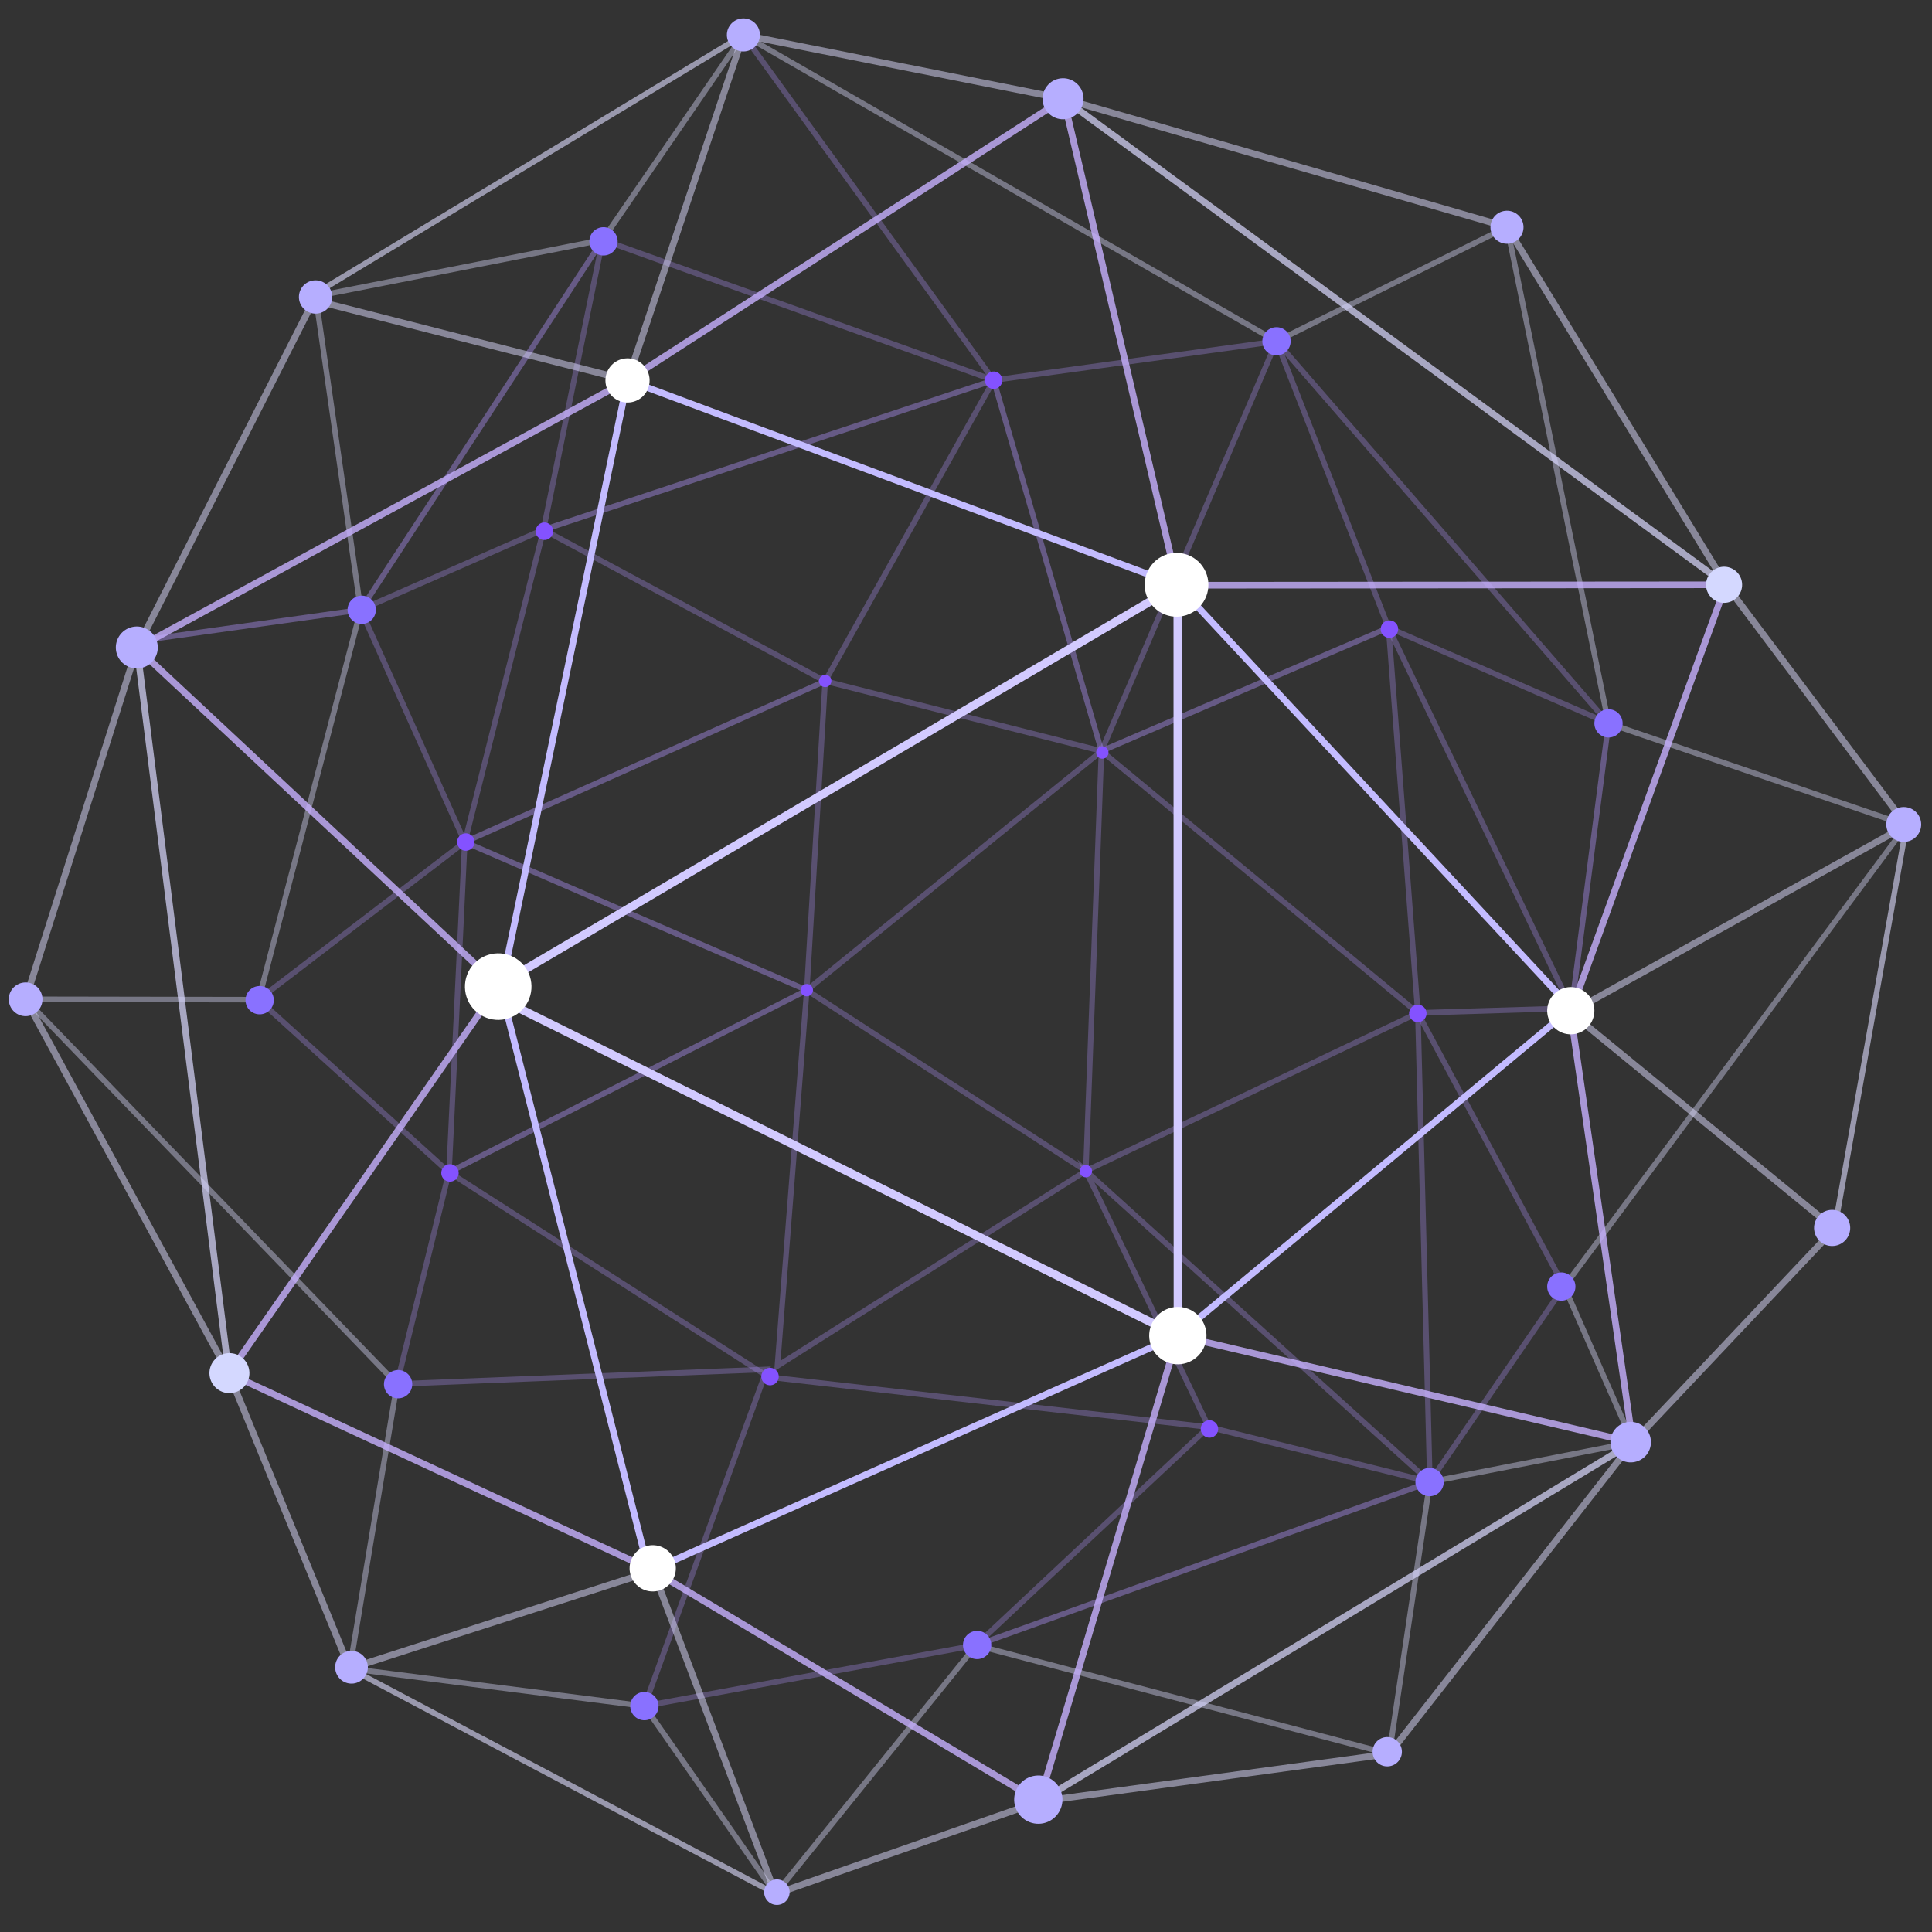 <svg xmlns="http://www.w3.org/2000/svg" xmlns:xlink="http://www.w3.org/1999/xlink" version="1.1" x="0" y="0" width="350" height="350" viewBox="0 0 350 350" enable-background="new 0 0 350 350" xml:space="preserve">

<rect x="0" y="0" width="350" height="350" fill="#333333" stroke="none"/>

<g id="onvif-state-1">
<path opacity="0.4" id="onvf1" fill-rule="evenodd" clip-rule="evenodd" fill="none" stroke="#B194FF" stroke-miterlimit="10" d="M180.02 68.89l19.53 67.17"/>
<path opacity="0.4" id="onvf2" fill-rule="evenodd" clip-rule="evenodd" fill="none" stroke="#B194FF" stroke-miterlimit="10" d="M199.54 136.06l52.01-22.35"/>
<path opacity="0.4" id="onvf3" fill-rule="evenodd" clip-rule="evenodd" fill="none" stroke="#B194FF" stroke-miterlimit="10" d="M81.34 212.37l64.82-32.99L84.2 152.54l65.29-29.15"/>
<path opacity="0.4" id="onvf4" fill-rule="evenodd" clip-rule="evenodd" fill="none" stroke="#B194FF" stroke-miterlimit="10" d="M24.34 116.22l41-5.75 43.83-67.01"/>
<path opacity="0.4" id="onvf5" fill-rule="evenodd" clip-rule="evenodd" fill="none" stroke="#B194FF" stroke-miterlimit="10" d="M176.83 298.06l82.21-29.58"/>
<path opacity="0.4" id="onvf6" fill-rule="evenodd" clip-rule="evenodd" fill="none" stroke="#B194FF" stroke-miterlimit="10" d="M291.4 131.04l-6.71 51.6"/>
<path opacity="0.4" id="onvf7" fill-rule="evenodd" clip-rule="evenodd" fill="none" stroke="#B194FF" stroke-miterlimit="10" d="M98.46 95.97l81.55-27.09"/>
<path opacity="0.3" id="onvf8" fill-rule="evenodd" clip-rule="evenodd" fill="none" stroke="#B194FF" stroke-miterlimit="10" d="M256.86 183.5l-57.32-47.44 -2.83 76.05 -55.88 35.35 5.33-68.08 3.33-55.98L98.46 95.97 84.2 152.54l-2.86 59.83 57.91 37.1 79.73 9.07 -22.27-46.43 62.33 56.37L256.86 183.5l-5.31-69.79 -20.3-51.87 -31.71 74.23"/>
<path opacity="0.3" id="onvf9" fill-rule="evenodd" clip-rule="evenodd" fill="none" stroke="#B194FF" stroke-miterlimit="10" d="M134.67 6.32l45.34 62.56 51.24-7.05 60.14 69.21 -39.85-17.34 33.14 68.94 -27.83 0.85 26.51 49.57 -24.34 35.4 -40.06-9.94 -42.15 39.52 -60.06 11.02 22.17-60.98 -67.01 2.64 9.41-38.36 -34.48-31.27L84.2 152.54l-18.86-42.08 33.12-14.53 10.72-52.48 70.84 25.43 -30.53 54.51 50.06 12.67 -53.39 43.32 50.55 32.73 60.15-28.61"/>
<path opacity="0.4" id="onvf10" fill-rule="evenodd" clip-rule="evenodd" fill="none" stroke="#DDDCFF" stroke-miterlimit="10" d="M231.26 61.83l41.76-20.71 18.38 89.92 53.99 18.47 -62.01 83.56 12.41 28.23 -36.75 7.17 -7.36 49.26 -74.85-19.67 -36.33 45.03 -23.74-34.01 -53.4-6.81 8.56-51.53L4.64 181.03l42.22 0.07 18.48-70.63 -8.16-56.79 51.99-10.22 25.5-37.14L231.26 61.83z"/>
<path opacity="0.5" id="onvf11" fill-rule="evenodd" clip-rule="evenodd" fill="none" stroke="#DEDCFF" stroke-width="1.2" stroke-miterlimit="10" d="M192.68 17.9l80.34 23.22 39.65 64.81 32.72 43.58 -60.87 33.9 47.83 39.19 -36.56 38.7 -44.1 56.43 -63.41 8.64 -47.77 16.72 -22.2-58.54L63.37 302.27l-21.91-53.45L4.64 181.03l20.18-63.64 32.02-63.01 56.85 14.51 20.99-62.56L192.68 17.9z"/>
<path opacity="0.6" id="onvf12" fill-rule="evenodd" clip-rule="evenodd" fill="none" stroke="#DEDCFF" stroke-miterlimit="10" d="M63.37 302.27l77.13 40.83"/>
<path opacity="0.6" id="onvf13" fill-rule="evenodd" clip-rule="evenodd" fill="none" stroke="#DEDCFF" stroke-miterlimit="10" d="M56.47 53.59l78.2-47.26"/>
<path opacity="0.6" id="onvf14" fill-rule="evenodd" clip-rule="evenodd" fill="none" stroke="#DEDCFF" stroke-miterlimit="10" d="M345.38 149.51l-13.03 73.09"/>
<path opacity="0.8" id="onvf15" fill-rule="evenodd" clip-rule="evenodd" fill="none" stroke="#C7B0FF" stroke-width="1.2" stroke-miterlimit="10" d="M213.34 106.02l99.33-0.08 -28.15 77.48 11.27 77.89 -82.42-19.35 -25.1 84.41 -70.13-41.94 -76.68-35.61 48.88-70.23 -65.52-61.19 88.87-48.5L192.68 17.9 213.34 106.02z"/>
<path id="onvf16" fill-rule="evenodd" clip-rule="evenodd" fill="none" stroke="#C3BBFF" stroke-width="1.2" stroke-miterlimit="10" d="M213.34 106.02l71.35 76.63 -71.32 59.31 -95.83 42.71L90.74 179.16l22.95-110.28L213.34 106.02"/>
<path id="onvf17" fill-rule="evenodd" clip-rule="evenodd" fill="none" stroke="#D2CAFF" stroke-width="1.5" stroke-miterlimit="10" d="M88.13 179.73l125.21-73.71 0.03 135.94L88.13 179.73"/>
<path opacity="0.7" id="onvf18" fill-rule="evenodd" clip-rule="evenodd" fill="none" stroke="#DBD9FF" stroke-width="1.2" stroke-miterlimit="10" d="M192.68 17.9l119.99 88.04"/>
<path opacity="0.7" id="onvf19" fill-rule="evenodd" clip-rule="evenodd" fill="none" stroke="#DBD9FF" stroke-width="1.2" stroke-miterlimit="10" d="M24.82 117.39l16.64 131.42"/>
<path opacity="0.7" id="onvf20" fill-rule="evenodd" clip-rule="evenodd" fill="none" stroke="#DBD9FF" stroke-width="1.2" stroke-miterlimit="10" d="M188.27 326.37l107.52-65.06"/>
<path id="onvf21" fill-rule="evenodd" clip-rule="evenodd" fill="#8452FF" d="M257.83 182.35c0.69 0.54 0.81 1.54 0.26 2.22 -0.54 0.69-1.54 0.81-2.22 0.26 -0.69-0.54-0.8-1.54-0.26-2.22C256.15 181.92 257.15 181.8 257.83 182.35z"/>
<path id="onvf22" fill-rule="evenodd" clip-rule="evenodd" fill="#8452FF" d="M252.69 112.72c0.69 0.54 0.81 1.54 0.26 2.23 -0.54 0.69-1.54 0.8-2.23 0.26 -0.69-0.54-0.8-1.54-0.26-2.22C251.01 112.3 252 112.18 252.69 112.72z"/>
<path id="onvf23" fill-rule="evenodd" clip-rule="evenodd" fill="#8452FF" d="M180.98 67.64c0.69 0.54 0.81 1.54 0.26 2.22 -0.54 0.69-1.54 0.8-2.22 0.26 -0.69-0.54-0.8-1.54-0.26-2.22C179.3 67.22 180.29 67.1 180.98 67.64z"/>
<path id="onvf24" fill-rule="evenodd" clip-rule="evenodd" fill="#8452FF" d="M99.6 94.99c0.69 0.54 0.81 1.54 0.26 2.23 -0.54 0.69-1.54 0.8-2.22 0.26 -0.69-0.54-0.8-1.54-0.26-2.22C97.92 94.56 98.91 94.45 99.6 94.99z"/>
<path id="onvf25" fill-rule="evenodd" clip-rule="evenodd" fill="#8452FF" d="M85.37 151.3c0.69 0.54 0.8 1.54 0.26 2.22 -0.54 0.69-1.54 0.81-2.22 0.26 -0.69-0.54-0.8-1.54-0.26-2.22C83.69 150.88 84.68 150.76 85.37 151.3z"/>
<path id="onvf26" fill-rule="evenodd" clip-rule="evenodd" fill="#8452FF" d="M82.5 211.25c0.69 0.54 0.8 1.54 0.26 2.22 -0.54 0.69-1.54 0.8-2.22 0.26 -0.69-0.54-0.8-1.54-0.26-2.22C80.81 210.82 81.81 210.7 82.5 211.25z"/>
<path id="onvf27" fill-rule="evenodd" clip-rule="evenodd" fill="#8452FF" d="M140.48 248.13c0.69 0.54 0.8 1.54 0.26 2.23 -0.54 0.69-1.54 0.8-2.22 0.26 -0.69-0.54-0.8-1.54-0.26-2.22C138.8 247.7 139.8 247.59 140.48 248.13z"/>
<path id="onvf28" fill-rule="evenodd" clip-rule="evenodd" fill="#8452FF" d="M220.08 257.63c0.69 0.54 0.81 1.54 0.26 2.22 -0.54 0.69-1.54 0.8-2.22 0.26 -0.69-0.54-0.8-1.54-0.26-2.22C218.4 257.2 219.4 257.08 220.08 257.63z"/>
<path id="onvf29" fill-rule="evenodd" clip-rule="evenodd" fill="#8452FF" d="M200.39 135.44c0.49 0.38 0.57 1.09 0.19 1.58 -0.38 0.49-1.09 0.57-1.57 0.19 -0.48-0.38-0.57-1.09-0.18-1.57C199.2 135.14 199.91 135.05 200.39 135.44z"/>
<path id="onvf30" fill-rule="evenodd" clip-rule="evenodd" fill="#8452FF" d="M150.19 122.47c0.49 0.38 0.57 1.09 0.18 1.58 -0.38 0.49-1.09 0.57-1.57 0.19 -0.49-0.38-0.57-1.09-0.19-1.57C149 122.17 149.7 122.09 150.19 122.47z"/>
<path id="onvf31" fill-rule="evenodd" clip-rule="evenodd" fill="#8452FF" d="M146.85 178.5c0.49 0.38 0.57 1.09 0.19 1.57s-1.09 0.57-1.57 0.19c-0.49-0.38-0.57-1.09-0.19-1.57C145.66 178.2 146.37 178.11 146.85 178.5z"/>
<path id="onvf32" fill-rule="evenodd" clip-rule="evenodd" fill="#8452FF" d="M197.41 211.29c0.48 0.38 0.57 1.09 0.19 1.57 -0.38 0.49-1.09 0.57-1.58 0.19 -0.48-0.38-0.57-1.09-0.19-1.57C196.21 210.99 196.92 210.9 197.41 211.29z"/>
<path id="onvf33" fill-rule="evenodd" clip-rule="evenodd" fill="#D4D8FF" d="M314.36 103.37c1.42 1.12 1.66 3.18 0.54 4.6 -1.12 1.42-3.18 1.66-4.59 0.54 -1.42-1.12-1.66-3.18-0.54-4.59C310.89 102.49 312.94 102.25 314.36 103.37z"/>
<path id="onvf34" fill-rule="evenodd" clip-rule="evenodd" fill="#D4D8FF" d="M43.81 245.91c1.57 1.24 1.84 3.52 0.6 5.09 -1.24 1.57-3.52 1.84-5.09 0.6 -1.57-1.24-1.84-3.52-0.6-5.09C39.96 244.94 42.24 244.67 43.81 245.91z"/>
<path id="onvf35" fill-rule="evenodd" clip-rule="evenodd" fill="#B6AEFF" d="M297.69 258.37c1.59 1.26 1.86 3.57 0.61 5.16 -1.26 1.59-3.57 1.86-5.16 0.61 -1.59-1.26-1.86-3.57-0.61-5.16C293.78 257.39 296.09 257.12 297.69 258.37z"/>
<path id="onvf36" fill-rule="evenodd" clip-rule="evenodd" fill="#B6AEFF" d="M27.14 114.31c1.65 1.3 1.93 3.69 0.63 5.34 -1.3 1.65-3.69 1.93-5.34 0.63 -1.65-1.3-1.93-3.69-0.63-5.34C23.1 113.29 25.49 113.01 27.14 114.31z"/>
<path id="onvf37" fill-rule="evenodd" clip-rule="evenodd" fill="#B6AEFF" d="M194.88 14.97c1.61 1.27 1.89 3.61 0.62 5.22 -1.27 1.61-3.61 1.89-5.22 0.62 -1.61-1.27-1.89-3.61-0.61-5.22C190.93 13.97 193.27 13.7 194.88 14.97z"/>
<path id="onvf38" fill-rule="evenodd" clip-rule="evenodd" fill="#B6AEFF" d="M346.84 146.88c1.37 1.08 1.6 3.07 0.52 4.44 -1.08 1.37-3.07 1.6-4.44 0.52 -1.37-1.08-1.6-3.07-0.52-4.44C343.48 146.03 345.47 145.8 346.84 146.88z"/>
<path id="onvf39" fill-rule="evenodd" clip-rule="evenodd" fill="#B6AEFF" d="M333.94 219.88c1.42 1.12 1.66 3.18 0.54 4.6 -1.12 1.42-3.18 1.66-4.6 0.54 -1.42-1.12-1.66-3.18-0.54-4.6C330.46 219 332.52 218.76 333.94 219.88z"/>
<path id="onvf40" fill-rule="evenodd" clip-rule="evenodd" fill="#B6AEFF" d="M252.96 315.26c1.15 0.91 1.35 2.58 0.44 3.73 -0.91 1.15-2.58 1.35-3.73 0.44 -1.15-0.91-1.35-2.58-0.44-3.73C250.14 314.54 251.81 314.35 252.96 315.26z"/>
<path id="onvf41" fill-rule="evenodd" clip-rule="evenodd" fill="#B6AEFF" d="M142.17 340.97c1 0.79 1.17 2.24 0.38 3.25 -0.79 1-2.24 1.17-3.24 0.38 -1-0.79-1.17-2.24-0.38-3.24C139.72 340.35 141.17 340.18 142.17 340.97z"/>
<path id="onvf42" fill-rule="evenodd" clip-rule="evenodd" fill="#B6AEFF" d="M65.51 299.71c1.29 1.01 1.51 2.88 0.49 4.16 -1.01 1.29-2.88 1.51-4.16 0.49 -1.28-1.01-1.5-2.88-0.49-4.17C62.36 298.92 64.22 298.7 65.51 299.71z"/>
<path id="onvf43" fill-rule="evenodd" clip-rule="evenodd" fill="#B6AEFF" d="M6.53 178.63c1.33 1.05 1.55 2.97 0.51 4.29 -1.05 1.33-2.97 1.55-4.29 0.51 -1.32-1.05-1.55-2.97-0.51-4.29C3.29 177.81 5.21 177.59 6.53 178.63z"/>
<path id="onvf44" fill-rule="evenodd" clip-rule="evenodd" fill="#B6AEFF" d="M59.04 51.43c1.31 1.03 1.53 2.93 0.5 4.24 -1.03 1.31-2.93 1.53-4.24 0.5 -1.31-1.03-1.53-2.93-0.5-4.24C55.83 50.62 57.73 50.4 59.04 51.43z"/>
<path id="onvf45" fill-rule="evenodd" clip-rule="evenodd" fill="#B6AEFF" d="M136.53 3.98c1.3 1.02 1.52 2.91 0.49 4.2 -1.02 1.3-2.9 1.52-4.2 0.5 -1.3-1.02-1.52-2.91-0.5-4.2C133.35 3.17 135.23 2.95 136.53 3.98z"/>
<path id="onvf46" fill-rule="evenodd" clip-rule="evenodd" fill="#B6AEFF" d="M274.86 38.82c1.3 1.02 1.52 2.9 0.49 4.2s-2.9 1.52-4.2 0.49c-1.3-1.02-1.52-2.9-0.5-4.2S273.57 37.8 274.86 38.82z"/>
<path id="onvf47" fill-rule="evenodd" clip-rule="evenodd" fill="#B6AEFF" d="M190.81 322.59c1.9 1.5 2.22 4.25 0.72 6.14 -1.49 1.9-4.24 2.22-6.14 0.72s-2.22-4.25-0.72-6.14C186.17 321.42 188.92 321.09 190.81 322.59z"/>
<path id="onvf48" fill-rule="evenodd" clip-rule="evenodd" fill="#8971FF" d="M232.84 59.82c1.11 0.88 1.3 2.49 0.42 3.6 -0.87 1.11-2.49 1.3-3.6 0.42 -1.11-0.88-1.3-2.49-0.42-3.6C230.12 59.14 231.73 58.95 232.84 59.82z"/>
<path id="onvf49" fill-rule="evenodd" clip-rule="evenodd" fill="#8971FF" d="M292.98 129.03c1.11 0.88 1.3 2.49 0.43 3.6 -0.87 1.11-2.49 1.3-3.6 0.42 -1.11-0.88-1.3-2.49-0.42-3.6C290.26 128.35 291.87 128.16 292.98 129.03z"/>
<path id="onvf50" fill-rule="evenodd" clip-rule="evenodd" fill="#8971FF" d="M110.92 41.71c1.11 0.88 1.3 2.49 0.42 3.6 -0.88 1.11-2.49 1.3-3.6 0.42 -1.11-0.88-1.3-2.49-0.42-3.6S109.81 40.83 110.92 41.71z"/>
<path id="onvf51" fill-rule="evenodd" clip-rule="evenodd" fill="#8971FF" d="M67.12 108.46c1.11 0.88 1.3 2.49 0.42 3.6s-2.49 1.3-3.6 0.42c-1.11-0.88-1.3-2.49-0.42-3.6C64.4 107.77 66.01 107.58 67.12 108.46z"/>
<path id="onvf52" fill-rule="evenodd" clip-rule="evenodd" fill="#8971FF" d="M48.63 179.18c1.11 0.88 1.3 2.49 0.42 3.6 -0.88 1.11-2.49 1.3-3.6 0.42 -1.11-0.88-1.3-2.49-0.42-3.6C45.9 178.49 47.52 178.3 48.63 179.18z"/>
<path id="onvf53" fill-rule="evenodd" clip-rule="evenodd" fill="#8971FF" d="M73.71 248.75c1.11 0.88 1.3 2.49 0.42 3.6 -0.88 1.11-2.49 1.3-3.6 0.42 -1.11-0.88-1.3-2.49-0.42-3.6C70.99 248.06 72.6 247.87 73.71 248.75z"/>
<path id="onvf54" fill-rule="evenodd" clip-rule="evenodd" fill="#8971FF" d="M118.33 307.07c1.11 0.88 1.3 2.49 0.42 3.6 -0.88 1.11-2.49 1.3-3.6 0.42 -1.11-0.88-1.3-2.49-0.42-3.6C115.6 306.38 117.21 306.19 118.33 307.07z"/>
<path id="onvf55" ill-rule="evenodd" clip-rule="evenodd" fill="#8971FF" d="M178.61 295.99c1.11 0.88 1.3 2.49 0.42 3.6 -0.88 1.11-2.49 1.3-3.6 0.43 -1.11-0.87-1.3-2.49-0.42-3.6C175.89 295.31 177.5 295.12 178.61 295.99z"/>
<path id="onvf56" fill-rule="evenodd" clip-rule="evenodd" fill="#8971FF" d="M260.57 266.48c1.11 0.88 1.3 2.49 0.42 3.6 -0.87 1.11-2.48 1.3-3.6 0.42 -1.11-0.88-1.3-2.49-0.42-3.6C257.85 265.79 259.46 265.6 260.57 266.48z"/>
<path id="onvf57" fill-rule="evenodd" clip-rule="evenodd" fill="#8971FF" d="M284.43 231.06c1.11 0.88 1.3 2.49 0.43 3.6 -0.88 1.11-2.49 1.3-3.6 0.43 -1.11-0.88-1.3-2.49-0.42-3.6C281.71 230.38 283.32 230.19 284.43 231.06z"/>
<path id="onvf58" fill-rule="evenodd" clip-rule="evenodd" fill="#FFFFFF" d="M93.99 174c2.61 2.06 3.06 5.85 1 8.47 -2.06 2.61-5.85 3.06-8.47 1 -2.61-2.06-3.06-5.85-1-8.47C87.59 172.38 91.38 171.94 93.99 174z"/>
<path id="onvf59" fill-rule="evenodd" clip-rule="evenodd" fill="#FFFFFF" d="M216.72 101.4c2.5 1.98 2.93 5.61 0.95 8.12 -1.98 2.51-5.61 2.93-8.11 0.96 -2.5-1.98-2.93-5.61-0.95-8.12C210.58 99.85 214.21 99.42 216.72 101.4z"/>
<path id="onvf60" fill-rule="evenodd" clip-rule="evenodd" fill="#FFFFFF" d="M216.59 237.88c2.25 1.78 2.64 5.04 0.86 7.3 -1.78 2.25-5.04 2.64-7.29 0.86 -2.25-1.78-2.63-5.04-0.86-7.29C211.07 236.49 214.34 236.1 216.59 237.88z"/>
<path id="onvf61" fill-rule="evenodd" clip-rule="evenodd" fill="#FFFFFF" d="M287.21 179.74c1.86 1.46 2.17 4.15 0.71 6.01 -1.46 1.85-4.15 2.17-6.01 0.71 -1.85-1.46-2.17-4.15-0.7-6.01C282.67 178.59 285.35 178.27 287.21 179.74z"/>
<path id="onvf62" fill-rule="evenodd" clip-rule="evenodd" fill="#FFFFFF" d="M120.84 280.82c1.82 1.44 2.13 4.07 0.69 5.89s-4.07 2.13-5.88 0.69c-1.82-1.43-2.13-4.07-0.69-5.88C116.39 279.7 119.03 279.39 120.84 280.82z"/>
<path id="onvf63" fill-rule="evenodd" clip-rule="evenodd" fill="#FFFFFF" d="M116.16 65.78c1.74 1.37 2.03 3.89 0.66 5.62 -1.37 1.74-3.89 2.03-5.62 0.66 -1.73-1.37-2.03-3.88-0.66-5.62C111.91 64.7 114.42 64.41 116.16 65.78z"/>
</g>

<g id="onvif-state-2" style="display: none">
<path id="onvf1" opacity="0.4" fill="none" stroke="#B194FF" stroke-miterlimit="10" enable-background="new    " d="M180.02,58.89
l36.083,94.516"/>
<path id="onvf2" opacity="0.4" fill="none" stroke="#B194FF" stroke-miterlimit="10" enable-background="new    " d="
M216.093,153.406l35.457-39.696"/>
<path id="onvf3" opacity="0.4" fill="none" stroke="#B194FF" stroke-miterlimit="10" enable-background="new    " d="M86.34,212.37
l59.82-32.99L84.2,152.54l60.29-29.15"/>
<path id="onvf4" opacity="0.4" fill="none" stroke="#B194FF" stroke-miterlimit="10" enable-background="new    " d="M14.34,106.22
l41,4.25l53.83-57.01"/>
<path id="onvf5" opacity="0.4" fill="none" stroke="#B194FF" stroke-miterlimit="10" enable-background="new    " d="
M176.83,298.061l86.21-19.58"/>
<path id="onvf6" opacity="0.4" fill="none" stroke="#B194FF" stroke-miterlimit="10" enable-background="new    " d="M291.4,131.04
l-13.711,51.601"/>
<path id="onvf7" opacity="0.4" fill="none" stroke="#B194FF" stroke-miterlimit="10" enable-background="new    " d="M98.46,95.97
l81.55-37.09"/>
<path id="onvf8" opacity="0.3" fill="none" stroke="#B194FF" stroke-miterlimit="10" enable-background="new    " d="
M237.859,183.5l-21.767-30.094l-29.383,48.703l-47.46,47.361l6.91-70.091l-1.67-55.98L98.46,95.97L84.2,152.54l2.14,59.83
l52.91,37.101l78.973,17.786l-31.513-65.147l76.33,76.371L237.859,183.5l13.69-69.79l-20.3-50.87l-15.157,91.576"/>
<path id="onvf9" opacity="0.3" fill="none" stroke="#B194FF" stroke-miterlimit="10" enable-background="new    " d="M134.67,26.32
l45.34,32.56l51.24,2.95l60.141,69.21L251.54,113.7l26.14,68.94l-39.83,0.85l41.51,49.57l-16.34,45.399l-44.817-11.224
l-41.392,30.804l-60.061,9.021l22.5-57.59l-62.34,1.25l9.41-38.361l-49.48-31.27l47.36-28.55l-28.86-42.08l43.12-14.53l10.72-42.48
l70.839,5.43l-35.529,64.51l71.612,30.016L146.16,179.38l40.55,22.729l51.149-18.609"/>
<path id="onvf10" opacity="0.4" fill="none" stroke="#DDDCFF" stroke-miterlimit="10" enable-background="new    " d="
M231.26,61.83l41.76-20.71l18.381,89.92l48.989,19.47l-61.01,82.561l26.41,38.229l-42.75,7.171l-11.36,33.26l-74.85-13.67
L140.5,324.09l-23.74-17.01l-54.4-4.811l14.56-51.529L7.64,181.029l29.22,0.07l18.48-70.629l11.84-46.79l41.99-10.22l25.5-27.14
L231.26,61.83z"/>
<path id="onvf11" opacity="0.5" fill="none" stroke="#DEDCFF" stroke-width="1.2" stroke-miterlimit="10" enable-background="new    " d="M196.68,19.9l76.34,21.22l44.65,64.81l22.72,44.58l-62.87,32.9l54.83,39.189l-26.56,48.7l-54.101,40.431l-63.41,14.64l-47.77-2.28
l-22.2-39.54l-55.94,17.72L31.46,248.82L7.64,181.029l7.18-73.639l52.02-43.01l56.85,4.51l10.99-42.56L196.68,19.9z"/>
<path id="onvf12" opacity="0.6" fill="none" stroke="#DEDCFF" stroke-miterlimit="10" enable-background="new    " d="
M62.37,302.27l78.13,21.83"/>
<path id="onvf13" opacity="0.6" fill="none" stroke="#DEDCFF" stroke-miterlimit="10" enable-background="new    " d="M66.47,63.59
l68.2-37.26"/>
<path id="onvf14" opacity="0.6" fill="none" stroke="#DEDCFF" stroke-miterlimit="10" enable-background="new    " d="
M340.38,150.51l-8.03,72.09"/>
<path id="onvf15" opacity="0.8" fill="none" stroke="#C7B0FF" stroke-width="1.2" stroke-miterlimit="10" enable-background="new    " d="M192.429,118.246L317.67,105.94l-40.15,77.48l28.271,87.891l-85.862-45.993L188.27,326.37l-70.129-41.94L31.46,248.82
l74.908-61.588L14.82,107.4l108.87-38.5l72.99-49L192.429,118.246z"/>
<path id="onvf16" fill="none" stroke="#C3BBFF" stroke-width="1.2" stroke-miterlimit="10" d="M192.429,118.246l85.261,64.404
l-57.762,42.667L117.54,284.67l-10.771-96.867L123.69,68.88L192.429,118.246"/>
<path id="onvf17" fill="none" stroke="#D2CAFF" stroke-width="1.5" stroke-miterlimit="10" d="M106.368,187.232l86.061-68.986
l27.499,107.071l-115.77-36.944"/>
<path id="onvf18" opacity="0.7" fill="none" stroke="#DBD9FF" stroke-width="1.2" stroke-miterlimit="10" enable-background="new    " d="M196.68,19.9l120.99,86.04"/>
<path id="onvf19" opacity="0.7" fill="none" stroke="#DBD9FF" stroke-width="1.2" stroke-miterlimit="10" enable-background="new    " d="M14.82,107.39l16.64,141.42"/>
<path id="onvf20" opacity="0.7" fill="none" stroke="#DBD9FF" stroke-width="1.2" stroke-miterlimit="10" enable-background="new    " d="M188.27,326.37l117.521-55.06"/>
<path id="onvf21" fill="#8452FF" d="M238.83,182.35c0.689,0.541,0.811,1.541,0.26,2.221c-0.54,0.689-1.54,0.81-2.22,0.26
c-0.69-0.54-0.8-1.54-0.261-2.221C237.15,181.92,238.15,181.8,238.83,182.35z"/>
<path id="onvf22" fill="#8452FF" d="M252.689,112.72c0.69,0.54,0.811,1.54,0.261,2.23c-0.54,0.69-1.54,0.8-2.229,0.26
c-0.691-0.54-0.801-1.54-0.261-2.22C251.01,112.3,252,112.18,252.689,112.72z"/>
<path id="onvf23" fill="#8452FF" d="M180.98,57.64c0.689,0.54,0.81,1.54,0.26,2.22c-0.54,0.69-1.54,0.8-2.221,0.26
c-0.689-0.54-0.799-1.54-0.26-2.22C179.3,57.22,180.29,57.1,180.98,57.64z"/>
<path id="onvf24" fill="#8452FF" d="M99.6,94.99c0.69,0.54,0.81,1.54,0.26,2.23c-0.54,0.69-1.54,0.8-2.22,0.26
c-0.69-0.54-0.8-1.54-0.26-2.22C97.92,94.56,98.91,94.45,99.6,94.99z"/>
<path id="onvf25" fill="#8452FF" d="M85.37,151.3c0.69,0.54,0.8,1.54,0.26,2.22c-0.54,0.69-1.54,0.81-2.22,0.26
c-0.69-0.54-0.8-1.54-0.26-2.22S84.68,150.76,85.37,151.3z"/>
<path id="onvf26" fill="#8452FF" d="M87.5,211.25c0.69,0.54,0.8,1.54,0.26,2.221c-0.54,0.689-1.54,0.799-2.22,0.26
c-0.69-0.541-0.8-1.541-0.26-2.221C85.81,210.82,86.81,210.7,87.5,211.25z"/>
<path id="onvf27" fill="#8452FF" d="M140.48,248.13c0.69,0.54,0.8,1.54,0.26,2.229c-0.54,0.69-1.54,0.801-2.22,0.261
c-0.69-0.54-0.8-1.54-0.26-2.22C138.8,247.7,139.8,247.59,140.48,248.13z"/>
<path id="onvf28" fill="#8452FF" d="M219.322,266.347c0.689,0.54,0.811,1.54,0.26,2.22c-0.54,0.69-1.54,0.801-2.22,0.26
c-0.69-0.539-0.8-1.539-0.261-2.219C217.643,265.917,218.643,265.797,219.322,266.347z"/>
<path id="onvf29" fill="#8452FF" d="M216.943,152.786c0.489,0.38,0.569,1.09,0.189,1.58c-0.38,0.49-1.09,0.57-1.57,0.19
s-0.57-1.09-0.18-1.57C215.753,152.486,216.463,152.396,216.943,152.786z"/>
<path id="onvf30" fill="#8452FF" d="M145.19,122.47c0.49,0.38,0.57,1.09,0.18,1.58c-0.38,0.49-1.09,0.57-1.57,0.19
c-0.49-0.38-0.57-1.09-0.19-1.57C144,122.17,144.7,122.09,145.19,122.47z"/>
<path id="onvf31" fill="#8452FF" d="M146.85,178.5c0.49,0.38,0.57,1.09,0.19,1.57c-0.38,0.479-1.09,0.57-1.57,0.189
c-0.49-0.38-0.57-1.09-0.19-1.57C145.66,178.2,146.37,178.109,146.85,178.5z"/>
<path id="onvf32" fill="#8452FF" d="M187.41,201.29c0.48,0.38,0.57,1.09,0.189,1.569c-0.379,0.49-1.09,0.57-1.58,0.19
c-0.479-0.38-0.569-1.09-0.189-1.569C186.21,200.99,186.92,200.9,187.41,201.29z"/>
<path id="onvf33" fill="#D4D8FF" d="M319.36,103.37c1.42,1.12,1.659,3.18,0.54,4.6c-1.12,1.42-3.181,1.66-4.591,0.54
c-1.42-1.12-1.659-3.18-0.54-4.59C315.89,102.49,317.94,102.25,319.36,103.37z"/>
<path id="onvf34" fill="#D4D8FF" d="M33.81,245.91c1.57,1.24,1.84,3.52,0.6,5.09c-1.24,1.57-3.52,1.84-5.09,0.6
c-1.57-1.24-1.84-3.52-0.6-5.09C29.96,244.939,32.24,244.67,33.81,245.91z"/>
<path id="onvf35" fill="#B6AEFF" d="M307.689,268.37c1.59,1.26,1.86,3.569,0.61,5.159c-1.26,1.591-3.569,1.861-5.159,0.611
c-1.591-1.261-1.861-3.57-0.611-5.16S306.09,267.12,307.689,268.37z"/>
<path id="onvf36" fill="#B6AEFF" d="M17.14,104.31c1.65,1.3,1.93,3.69,0.63,5.34s-3.69,1.93-5.34,0.63
c-1.65-1.3-1.93-3.69-0.63-5.34C13.1,103.29,15.49,103.01,17.14,104.31z"/>
<path id="onvf37" fill="#B6AEFF" d="M198.88,16.97c1.61,1.271,1.89,3.61,0.62,5.22s-3.609,1.89-5.221,0.62
c-1.609-1.27-1.889-3.61-0.609-5.22C194.93,15.97,197.27,15.7,198.88,16.97z"/>
<path id="onvf38" fill="#B6AEFF" d="M341.84,147.88c1.37,1.08,1.601,3.07,0.521,4.44c-1.08,1.37-3.07,1.6-4.44,0.52
s-1.6-3.07-0.52-4.44S340.47,146.8,341.84,147.88z"/>
<path id="onvf39" fill="#B6AEFF" d="M333.94,219.88c1.42,1.12,1.659,3.181,0.54,4.601c-1.12,1.42-3.181,1.66-4.601,0.539
c-1.42-1.119-1.66-3.18-0.54-4.6S332.52,218.76,333.94,219.88z"/>
<path id="onvf40" fill="#B6AEFF" d="M252.96,309.26c1.149,0.91,1.351,2.58,0.44,3.73s-2.58,1.35-3.73,0.439s-1.35-2.58-0.439-3.729
C250.141,308.54,251.811,308.35,252.96,309.26z"/>
<path id="onvf41" fill="#B6AEFF" d="M142.17,321.971c1,0.789,1.17,2.239,0.38,3.25c-0.79,1-2.24,1.17-3.24,0.379
c-1-0.789-1.17-2.24-0.38-3.24C139.72,321.35,141.17,321.18,142.17,321.971z"/>
<path id="onvf42" fill="#B6AEFF" d="M64.51,299.71c1.29,1.011,1.51,2.88,0.49,4.16c-1.01,1.29-2.88,1.51-4.16,0.489
c-1.28-1.01-1.5-2.879-0.49-4.17C61.36,298.92,63.22,298.7,64.51,299.71z"/>
<path id="onvf43" fill="#B6AEFF" d="M9.53,178.63c1.33,1.05,1.55,2.97,0.51,4.29c-1.05,1.33-2.97,1.551-4.29,0.51
c-1.32-1.05-1.55-2.97-0.51-4.289C6.29,177.811,8.21,177.59,9.53,178.63z"/>
<path id="onvf44" fill="#B6AEFF" d="M69.04,61.43c1.31,1.03,1.53,2.93,0.5,4.24c-1.03,1.31-2.93,1.53-4.24,0.5
c-1.31-1.03-1.53-2.93-0.5-4.24C65.83,60.62,67.73,60.4,69.04,61.43z"/>
<path id="onvf45" fill="#B6AEFF" d="M136.53,23.98c1.3,1.02,1.52,2.91,0.49,4.2c-1.02,1.3-2.9,1.52-4.2,0.5
c-1.3-1.02-1.52-2.91-0.5-4.2C133.35,23.17,135.23,22.95,136.53,23.98z"/>
<path id="onvf46" fill="#B6AEFF" d="M274.859,38.82c1.301,1.02,1.521,2.9,0.49,4.2c-1.029,1.3-2.899,1.52-4.199,0.49
c-1.301-1.02-1.521-2.9-0.5-4.2C271.67,38.01,273.57,37.8,274.859,38.82z"/>
<path id="onvf47" fill="#B6AEFF" d="M190.811,322.59c1.899,1.5,2.219,4.25,0.719,6.141c-1.489,1.899-4.239,2.22-6.139,0.72
c-1.9-1.5-2.221-4.25-0.721-6.14C186.17,321.42,188.92,321.09,190.811,322.59z"/>
<path id="onvf48" fill="#8971FF" d="M232.84,59.82c1.11,0.88,1.301,2.49,0.42,3.6c-0.869,1.11-2.49,1.3-3.6,0.42
c-1.11-0.88-1.301-2.49-0.42-3.6C230.12,59.14,231.73,58.95,232.84,59.82z"/>
<path id="onvf49" fill="#8971FF" d="M292.98,129.03c1.109,0.88,1.299,2.49,0.43,3.6c-0.87,1.11-2.49,1.3-3.6,0.42
c-1.11-0.88-1.301-2.49-0.42-3.6C290.26,128.35,291.87,128.16,292.98,129.03z"/>
<path id="onvf50" fill="#8971FF" d="M110.92,51.71c1.11,0.88,1.3,2.49,0.42,3.6c-0.88,1.11-2.49,1.3-3.6,0.42
c-1.11-0.88-1.3-2.49-0.42-3.6C108.2,51.02,109.81,50.83,110.92,51.71z"/>
<path id="onvf51" fill="#8971FF" d="M57.12,108.46c1.11,0.88,1.3,2.49,0.42,3.6s-2.49,1.3-3.6,0.42s-1.3-2.49-0.42-3.6
C54.4,107.77,56.01,107.58,57.12,108.46z"/>
<path id="onvf52" fill="#8971FF" d="M38.63,179.18c1.11,0.881,1.3,2.49,0.42,3.6c-0.88,1.111-2.49,1.301-3.6,0.421
c-1.11-0.88-1.3-2.49-0.42-3.601C35.9,178.49,37.52,178.3,38.63,179.18z"/>
<path id="onvf53" fill="#8971FF" d="M78.71,248.75c1.11,0.88,1.3,2.49,0.42,3.6c-0.88,1.11-2.49,1.301-3.6,0.42
c-1.11-0.879-1.3-2.49-0.42-3.6C75.99,248.061,77.6,247.87,78.71,248.75z"/>
<path id="onvf54" fill="#8971FF" d="M118.33,305.07c1.11,0.88,1.3,2.49,0.42,3.6s-2.49,1.301-3.6,0.42
c-1.11-0.88-1.3-2.49-0.42-3.6C115.6,304.38,117.21,304.189,118.33,305.07z"/>
<path id="onvf55" fill="#8971FF" d="M178.609,295.99c1.111,0.88,1.301,2.49,0.42,3.6c-0.879,1.11-2.489,1.301-3.599,0.43
c-1.11-0.869-1.3-2.49-0.42-3.6C175.891,295.311,177.5,295.12,178.609,295.99z"/>
<path id="onvf56" fill="#8971FF" d="M264.57,276.48c1.109,0.879,1.3,2.49,0.42,3.6c-0.87,1.109-2.48,1.3-3.6,0.42
c-1.11-0.88-1.301-2.49-0.42-3.6C261.85,275.79,263.46,275.6,264.57,276.48z"/>
<path id="onvf57" fill="#8971FF" d="M280.43,231.061c1.11,0.879,1.301,2.489,0.43,3.6c-0.879,1.109-2.489,1.3-3.6,0.43
c-1.109-0.88-1.3-2.49-0.42-3.6C277.71,230.38,279.32,230.189,280.43,231.061z"/>
<path id="onvf58" fill="#FFFFFF" d="M110.019,182.643c2.61,2.061,3.06,5.85,1,8.471c-2.06,2.609-5.85,3.059-8.47,1
c-2.61-2.061-3.06-5.851-1-8.471C103.618,181.022,107.408,180.582,110.019,182.643z"/>
<path id="onvf59" fill="#FFFFFF" d="M195.81,113.626c2.5,1.98,2.93,5.61,0.949,8.12c-1.98,2.51-5.609,2.93-8.109,0.96
c-2.5-1.98-2.931-5.61-0.951-8.12C189.669,112.076,193.299,111.646,195.81,113.626z"/>
<path id="onvf60" fill="#FFFFFF" d="M223.147,221.237c2.25,1.78,2.641,5.04,0.86,7.3c-1.78,2.25-5.04,2.641-7.29,0.86
s-2.631-5.04-0.86-7.29C217.628,219.848,220.897,219.457,223.147,221.237z"/>
<path id="onvf61" fill="#FFFFFF" d="M280.21,179.74c1.86,1.46,2.17,4.15,0.71,6.01c-1.46,1.85-4.15,2.17-6.01,0.71
c-1.85-1.46-2.17-4.149-0.7-6.01C275.67,178.59,278.35,178.27,280.21,179.74z"/>
<path id="onvf62" fill="#FFFFFF" d="M120.84,280.82c1.82,1.439,2.13,4.07,0.69,5.89c-1.44,1.82-4.07,2.13-5.88,0.69
c-1.82-1.43-2.13-4.07-0.69-5.881C116.39,279.7,119.03,279.391,120.84,280.82z"/>
<path id="onvf63" fill="#FFFFFF" d="M126.16,65.78c1.74,1.37,2.03,3.89,0.66,5.62c-1.37,1.74-3.89,2.03-5.62,0.66
s-2.03-3.88-0.66-5.62C121.91,64.7,124.42,64.41,126.16,65.78z"/>
</g>

<g id="onvif-state-3" style="display: none">
<path opacity="0.4" fill="none" stroke="#B194FF" stroke-miterlimit="10" enable-background="new    " d="M170.02,78.89
l46.084,74.516"/>
<path opacity="0.4" fill="none" stroke="#B194FF" stroke-miterlimit="10" enable-background="new    " d="
M216.093,153.406l45.457-19.696"/>
<path opacity="0.4" fill="none" stroke="#B194FF" stroke-miterlimit="10" enable-background="new    " d="M86.34,222.37
l69.82-42.99L94.2,132.54l50.29-9.15"/>
<path opacity="0.4" fill="none" stroke="#B194FF" stroke-miterlimit="10" enable-background="new    " d="M24.34,106.22
l31,4.25l53.83-57.01"/>
<path opacity="0.4" fill="none" stroke="#B194FF" stroke-miterlimit="10" enable-background="new    " d="
M176.83,298.061l86.21-19.58"/>
<path opacity="0.4" fill="none" stroke="#B194FF" stroke-miterlimit="10" enable-background="new    " d="M301.4,121.04
l-23.711,71.601"/>
<path opacity="0.4" fill="none" stroke="#B194FF" stroke-miterlimit="10" enable-background="new    " d="M98.46,95.97
l71.55-17.09"/>
<path opacity="0.3" fill="none" stroke="#B194FF" stroke-miterlimit="10" enable-background="new    " d="
M237.859,183.5l-21.768-30.094l-29.383,38.703l-47.46,57.361l16.91-70.092l-11.67-55.98L98.46,95.97l-4.26,36.57l-7.86,89.83
l52.91,27.101l78.973,17.786l-31.513-75.147l76.33,86.371L237.859,183.5l23.689-49.79l-30.3-60.87l-15.157,81.576"/>
<path opacity="0.3" fill="none" stroke="#B194FF" stroke-miterlimit="10" enable-background="new    " d="M144.67,26.32
l25.34,52.56l61.24-7.05l70.141,49.21L261.54,133.7l16.14,58.94l-39.83-9.15l41.51,49.57l-16.34,45.398l-44.816-11.225
l-41.393,30.805l-60.061,9.021l22.5-57.59l-62.34,1.25l9.41-28.361l-39.48-41.271l47.36-48.55l-38.86-22.08l43.12-14.53
l10.72-42.48l60.839,25.43l-25.529,44.51l71.611,30.016L156.16,179.38l30.55,12.729l51.149-8.609"/>
<path opacity="0.4" fill="none" stroke="#DDDCFF" stroke-miterlimit="10" enable-background="new    " d="
M231.26,71.83l41.76-30.71l28.381,79.92l28.989,39.47l-51.01,72.561l26.41,38.229l-42.75,7.171l-11.36,33.26l-74.85-13.67
L130.5,334.09l-13.74-27.01l-64.4-4.811l24.56-51.529L8.64,171.029l38.22,10.07l8.48-70.629l-8.16-66.79l61.99,9.78l35.5-27.14
L231.26,71.83z"/>
<path opacity="0.5" fill="none" stroke="#DEDCFF" stroke-width="1.2" stroke-miterlimit="10" enable-background="new    " d="
M216.68,19.9l56.34,21.22l47.92,56.691l9.45,62.698l-52.87,32.9l64.83,19.189l-36.56,58.699l-54.101,40.432l-63.41,14.64
l-57.771,7.72l-12.2-49.54l-65.94,17.72L21.46,228.82L8.64,171.029l16.18-63.639l22.02-63.01l76.85,24.51l20.99-42.56L216.68,19.9z
"/>
<path opacity="0.6" fill="none" stroke="#DEDCFF" stroke-miterlimit="10" enable-background="new    " d="
M52.37,302.27l78.13,31.83"/>
<path opacity="0.6" fill="none" stroke="#DEDCFF" stroke-miterlimit="10" enable-background="new    " d="M46.47,43.59
l98.2-17.26"/>
<path opacity="0.6" fill="none" stroke="#DEDCFF" stroke-miterlimit="10" enable-background="new    " d="
M330.38,160.51l11.97,52.09"/>
<path opacity="0.8" fill="none" stroke="#C7B0FF" stroke-width="1.2" stroke-miterlimit="10" enable-background="new    " d="
M182.43,108.246l138.51-10.425l-43.42,95.599l28.271,77.891l-66.861-45.992L188.27,326.37l-70.128-41.94L21.46,228.82
l94.908-51.588L24.82,107.4l98.87-38.5l92.99-49L182.43,108.246z"/>
<path fill="none" stroke="#C3BBFF" stroke-width="1.2" stroke-miterlimit="10" d="M182.43,108.246l95.26,84.404
l-38.762,32.666L117.54,284.67l-0.771-106.867L123.69,68.88L182.43,108.246"/>
<path fill="none" stroke="#D2CAFF" stroke-width="1.5" stroke-miterlimit="10" d="M116.368,177.232l66.062-68.986
l56.498,117.07l-124.77-46.943"/>
<path opacity="0.7" fill="none" stroke="#DBD9FF" stroke-width="1.2" stroke-miterlimit="10" enable-background="new    " d="
M216.68,19.9l104.26,77.921"/>
<path opacity="0.7" fill="none" stroke="#DBD9FF" stroke-width="1.2" stroke-miterlimit="10" enable-background="new    " d="
M24.82,107.39l-3.36,121.42"/>
<path opacity="0.7" fill="none" stroke="#DBD9FF" stroke-width="1.2" stroke-miterlimit="10" enable-background="new    " d="
M188.27,326.37l117.521-55.06"/>
<path fill="#8452FF" d="M238.83,182.35c0.689,0.541,0.811,1.541,0.26,2.221c-0.54,0.689-1.54,0.811-2.22,0.261
c-0.69-0.54-0.8-1.54-0.261-2.222C237.15,181.92,238.15,181.8,238.83,182.35z"/>
<path fill="#8452FF" d="M262.689,132.72c0.689,0.54,0.811,1.54,0.261,2.23c-0.54,0.69-1.54,0.8-2.229,0.26
c-0.691-0.54-0.801-1.54-0.261-2.22C261.01,132.3,262,132.18,262.689,132.72z"/>
<path fill="#8452FF" d="M170.98,77.64c0.688,0.54,0.81,1.54,0.26,2.22c-0.54,0.69-1.54,0.8-2.221,0.26
c-0.689-0.54-0.799-1.54-0.261-2.22C169.3,77.22,170.29,77.1,170.98,77.64z"/>
<path fill="#8452FF" d="M99.6,94.99c0.69,0.54,0.81,1.54,0.26,2.23c-0.54,0.69-1.54,0.8-2.22,0.26
c-0.69-0.54-0.8-1.54-0.26-2.22C97.92,94.56,98.91,94.45,99.6,94.99z"/>
<path fill="#8452FF" d="M95.37,131.3c0.69,0.54,0.8,1.54,0.26,2.22c-0.54,0.69-1.54,0.81-2.22,0.26
c-0.69-0.54-0.8-1.54-0.26-2.22S94.68,130.76,95.37,131.3z"/>
<path fill="#8452FF" d="M87.5,221.25c0.69,0.54,0.8,1.54,0.26,2.221c-0.54,0.689-1.54,0.799-2.22,0.26
c-0.69-0.541-0.8-1.541-0.26-2.221C85.81,220.82,86.81,220.7,87.5,221.25z"/>
<path fill="#8452FF" d="M140.48,248.13c0.69,0.54,0.8,1.54,0.26,2.229c-0.54,0.689-1.54,0.801-2.22,0.261
c-0.69-0.54-0.8-1.54-0.26-2.22C138.8,247.7,139.8,247.59,140.48,248.13z"/>
<path fill="#8452FF" d="M219.322,266.348c0.689,0.539,0.811,1.539,0.26,2.219c-0.54,0.69-1.54,0.802-2.221,0.261
c-0.689-0.539-0.799-1.539-0.26-2.22C217.643,265.917,218.643,265.797,219.322,266.348z"/>
<path fill="#8452FF" d="M216.943,152.786c0.488,0.38,0.568,1.09,0.188,1.58c-0.38,0.49-1.09,0.57-1.569,0.19
c-0.48-0.38-0.57-1.09-0.181-1.57C215.753,152.486,216.463,152.396,216.943,152.786z"/>
<path fill="#8452FF" d="M145.19,122.47c0.49,0.38,0.57,1.09,0.18,1.58c-0.38,0.49-1.09,0.57-1.57,0.19
c-0.49-0.38-0.57-1.09-0.19-1.57C144,122.17,144.7,122.09,145.19,122.47z"/>
<path fill="#8452FF" d="M156.85,178.5c0.49,0.38,0.57,1.09,0.19,1.57c-0.38,0.479-1.09,0.57-1.57,0.188
c-0.49-0.38-0.57-1.09-0.19-1.569C155.66,178.2,156.37,178.109,156.85,178.5z"/>
<path fill="#8452FF" d="M187.41,191.29c0.48,0.38,0.57,1.09,0.189,1.569c-0.379,0.49-1.091,0.57-1.58,0.189
c-0.479-0.38-0.569-1.09-0.189-1.568C186.21,190.99,186.92,190.9,187.41,191.29z"/>
<path fill="#D4D8FF" d="M322.63,95.251c1.42,1.12,1.658,3.18,0.54,4.6c-1.12,1.42-3.182,1.66-4.592,0.54
c-1.42-1.12-1.658-3.18-0.54-4.59C319.159,94.372,321.21,94.131,322.63,95.251z"/>
<path fill="#D4D8FF" d="M23.81,225.91c1.57,1.24,1.84,3.52,0.6,5.09c-1.24,1.57-3.52,1.84-5.09,0.6
c-1.57-1.24-1.84-3.52-0.6-5.09C19.96,224.939,22.24,224.67,23.81,225.91z"/>
<path fill="#B6AEFF" d="M307.689,268.37c1.59,1.26,1.859,3.569,0.609,5.159c-1.26,1.591-3.568,1.861-5.158,0.611
c-1.592-1.262-1.861-3.57-0.611-5.16S306.09,267.12,307.689,268.37z"/>
<path fill="#B6AEFF" d="M27.14,104.31c1.65,1.3,1.93,3.69,0.63,5.34s-3.69,1.93-5.34,0.63
c-1.65-1.3-1.93-3.69-0.63-5.34C23.1,103.29,25.49,103.01,27.14,104.31z"/>
<path fill="#B6AEFF" d="M218.88,16.97c1.61,1.271,1.89,3.61,0.62,5.22s-3.609,1.89-5.221,0.62
c-1.609-1.27-1.889-3.61-0.609-5.22C214.93,15.97,217.27,15.7,218.88,16.97z"/>
<path fill="#B6AEFF" d="M331.84,157.88c1.37,1.08,1.602,3.07,0.521,4.44c-1.08,1.37-3.07,1.6-4.44,0.52
s-1.6-3.07-0.52-4.44C328.481,157.03,330.47,156.8,331.84,157.88z"/>
<path fill="#B6AEFF" d="M343.94,209.88c1.42,1.12,1.658,3.181,0.54,4.601c-1.12,1.42-3.182,1.66-4.602,0.539
c-1.42-1.119-1.66-3.18-0.54-4.6S342.52,208.76,343.94,209.88z"/>
<path fill="#B6AEFF" d="M252.96,309.26c1.149,0.91,1.351,2.58,0.44,3.73c-0.911,1.15-2.58,1.35-3.73,0.439
c-1.15-0.912-1.35-2.58-0.439-3.729C250.141,308.54,251.811,308.35,252.96,309.26z"/>
<path fill="#B6AEFF" d="M132.17,331.971c1,0.789,1.17,2.239,0.38,3.25c-0.79,1-2.24,1.17-3.24,0.379
c-1-0.789-1.17-2.24-0.38-3.24C129.72,331.35,131.17,331.18,132.17,331.971z"/>
<path fill="#B6AEFF" d="M54.51,299.71c1.29,1.011,1.51,2.88,0.49,4.16c-1.01,1.29-2.88,1.51-4.16,0.489
c-1.28-1.01-1.5-2.879-0.49-4.17C51.36,298.92,53.22,298.7,54.51,299.71z"/>
<path fill="#B6AEFF" d="M10.53,168.63c1.33,1.05,1.55,2.97,0.51,4.29c-1.05,1.33-2.97,1.551-4.29,0.51
c-1.32-1.05-1.55-2.97-0.51-4.289C7.29,167.811,9.21,167.59,10.53,168.63z"/>
<path fill="#B6AEFF" d="M49.04,41.43c1.31,1.03,1.53,2.93,0.5,4.24c-1.03,1.31-2.93,1.53-4.24,0.5
c-1.31-1.03-1.53-2.93-0.5-4.24C45.83,40.62,47.73,40.4,49.04,41.43z"/>
<path fill="#B6AEFF" d="M146.53,23.98c1.3,1.02,1.52,2.91,0.49,4.2c-1.02,1.3-2.9,1.52-4.2,0.5
c-1.3-1.02-1.52-2.91-0.5-4.2C143.35,23.17,145.23,22.95,146.53,23.98z"/>
<path fill="#B6AEFF" d="M274.859,38.82c1.301,1.02,1.521,2.9,0.49,4.2c-1.029,1.3-2.899,1.52-4.199,0.49
c-1.301-1.02-1.521-2.9-0.5-4.2C271.67,38.01,273.57,37.8,274.859,38.82z"/>
<path fill="#B6AEFF" d="M190.811,322.59c1.899,1.5,2.219,4.25,0.719,6.141c-1.488,1.899-4.238,2.221-6.139,0.721
c-1.899-1.5-2.221-4.25-0.721-6.141S188.92,321.09,190.811,322.59z"/>
<path fill="#8971FF" d="M232.84,69.82c1.11,0.88,1.301,2.49,0.42,3.6c-0.869,1.11-2.49,1.3-3.6,0.42
c-1.11-0.88-1.301-2.49-0.42-3.6C230.12,69.14,231.73,68.95,232.84,69.82z"/>
<path fill="#8971FF" d="M302.98,119.03c1.108,0.88,1.299,2.49,0.43,3.6c-0.87,1.11-2.49,1.3-3.6,0.42
c-1.11-0.88-1.302-2.49-0.42-3.6C300.26,118.35,301.87,118.16,302.98,119.03z"/>
<path fill="#8971FF" d="M110.92,51.71c1.11,0.88,1.3,2.49,0.42,3.6c-0.88,1.11-2.49,1.3-3.6,0.42
c-1.11-0.88-1.3-2.49-0.42-3.6C108.2,51.02,109.81,50.83,110.92,51.71z"/>
<path fill="#8971FF" d="M57.12,108.46c1.11,0.88,1.3,2.49,0.42,3.6s-2.49,1.3-3.6,0.42s-1.3-2.49-0.42-3.6
C54.4,107.77,56.01,107.58,57.12,108.46z"/>
<path fill="#8971FF" d="M48.63,179.18c1.11,0.881,1.3,2.49,0.42,3.6c-0.88,1.111-2.49,1.302-3.6,0.422
c-1.11-0.881-1.3-2.49-0.42-3.602C45.9,178.49,47.52,178.3,48.63,179.18z"/>
<path fill="#8971FF" d="M78.71,248.75c1.11,0.88,1.3,2.49,0.42,3.6c-0.88,1.11-2.49,1.301-3.6,0.42
c-1.11-0.879-1.3-2.49-0.42-3.6C75.99,248.061,77.6,247.87,78.71,248.75z"/>
<path fill="#8971FF" d="M118.33,305.07c1.11,0.88,1.3,2.49,0.42,3.6c-0.88,1.11-2.49,1.301-3.6,0.42
c-1.11-0.88-1.3-2.49-0.42-3.6C115.6,304.38,117.21,304.189,118.33,305.07z"/>
<path fill="#8971FF" d="M178.609,295.99c1.111,0.88,1.301,2.49,0.42,3.6c-0.879,1.11-2.489,1.301-3.599,0.43
c-1.11-0.869-1.3-2.49-0.42-3.6C175.891,295.311,177.5,295.12,178.609,295.99z"/>
<path fill="#8971FF" d="M264.57,276.48c1.109,0.879,1.3,2.49,0.42,3.6c-0.87,1.109-2.48,1.3-3.6,0.42
c-1.11-0.88-1.302-2.49-0.42-3.6C261.85,275.79,263.46,275.6,264.57,276.48z"/>
<path fill="#8971FF" d="M280.43,231.061c1.11,0.879,1.301,2.489,0.43,3.601c-0.879,1.108-2.488,1.3-3.6,0.43
c-1.109-0.88-1.3-2.489-0.42-3.6C277.71,230.38,279.32,230.189,280.43,231.061z"/>
<path fill="#FFFFFF" d="M120.019,172.643c2.61,2.062,3.06,5.851,1,8.472c-2.06,2.608-5.85,3.059-8.47,1
c-2.61-2.062-3.06-5.851-1-8.472C113.618,171.021,117.408,170.582,120.019,172.643z"/>
<path fill="#FFFFFF" d="M185.811,103.626c2.5,1.98,2.93,5.61,0.948,8.12c-1.979,2.51-5.608,2.93-8.108,0.96
c-2.5-1.98-2.932-5.61-0.951-8.12C179.669,102.076,183.299,101.646,185.811,103.626z"/>
<path fill="#FFFFFF" d="M242.146,221.236c2.25,1.781,2.642,5.041,0.86,7.301c-1.78,2.25-5.04,2.641-7.29,0.859
c-2.25-1.78-2.631-5.039-0.859-7.289C236.628,219.848,239.896,219.457,242.146,221.236z"/>
<path fill="#FFFFFF" d="M280.21,189.74c1.86,1.46,2.17,4.15,0.71,6.01c-1.46,1.85-4.15,2.17-6.01,0.71
c-1.85-1.46-2.17-4.149-0.7-6.01C275.67,188.59,278.35,188.27,280.21,189.74z"/>
<path fill="#FFFFFF" d="M120.84,280.82c1.82,1.438,2.13,4.07,0.69,5.89c-1.44,1.82-4.07,2.13-5.88,0.69
c-1.82-1.43-2.13-4.07-0.69-5.881C116.39,279.7,119.03,279.391,120.84,280.82z"/>
<path fill="#FFFFFF" d="M126.16,65.78c1.74,1.37,2.03,3.89,0.66,5.62c-1.37,1.74-3.89,2.03-5.62,0.66
s-2.03-3.88-0.66-5.62C121.91,64.7,124.42,64.41,126.16,65.78z"/>
</g>
</svg>
